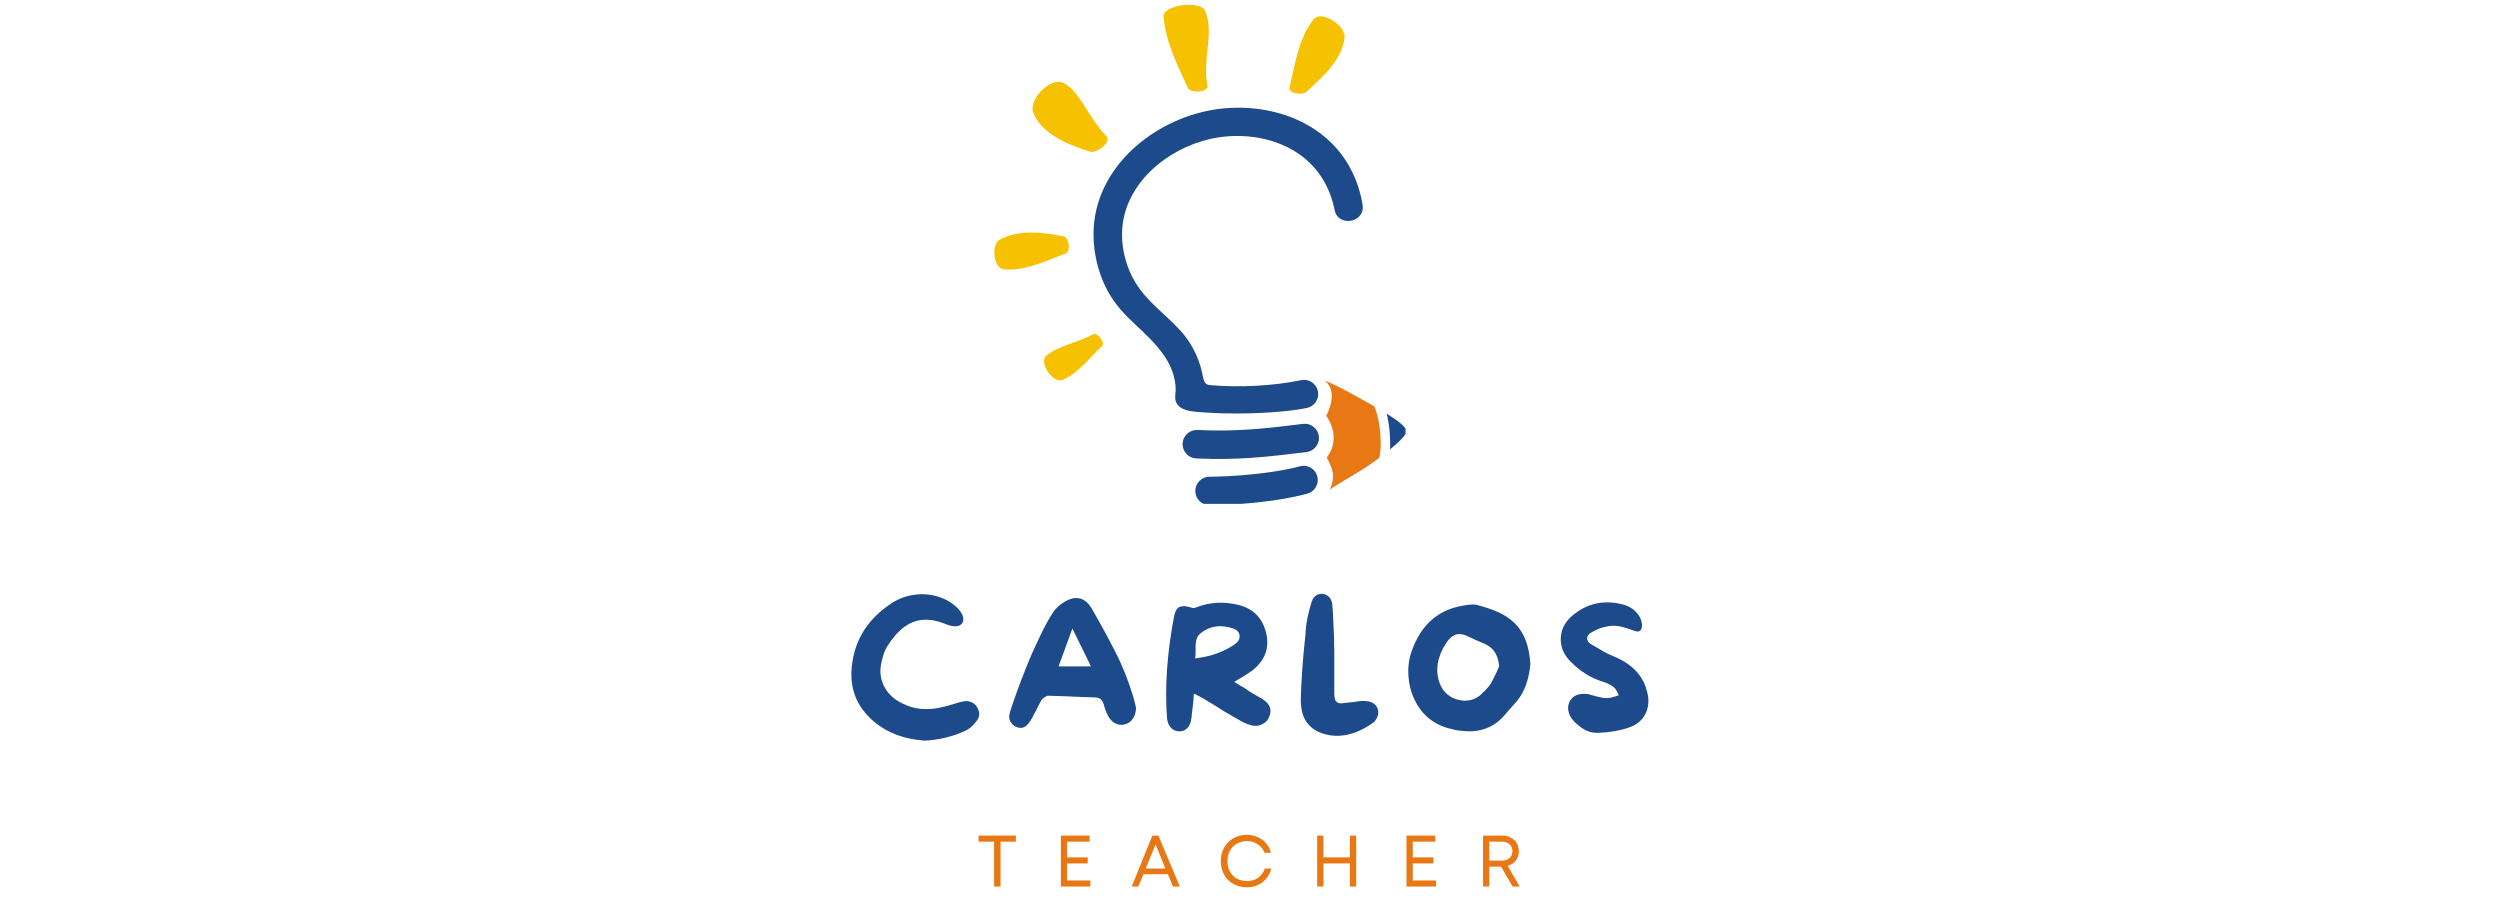 <svg xmlns="http://www.w3.org/2000/svg" xmlns:xlink="http://www.w3.org/1999/xlink" width="1100" zoomAndPan="magnify" viewBox="0 0 75 75" height="400" preserveAspectRatio="xMidYMid meet" version="1.0"><defs><g/><clipPath id="66ae03f7f2"><path d="M 16.125 0 L 46 0 L 46 32 L 16.125 32 Z M 16.125 0 " clip-rule="nonzero"/></clipPath><clipPath id="7a73887c2c"><path d="M 48 34 L 50.332 34 L 50.332 38 L 48 38 Z M 48 34 " clip-rule="nonzero"/></clipPath><clipPath id="ff6b2556ca"><path d="M 24 8 L 47 8 L 47 41.57 L 24 41.57 Z M 24 8 " clip-rule="nonzero"/></clipPath></defs><g clip-path="url(#66ae03f7f2)"><path fill="#f6c100" d="M 40.762 7.238 C 40.656 7.699 41.797 7.898 42.148 7.578 C 43.5 6.348 45.113 4.914 45.305 3.098 C 45.406 2.117 43.402 0.816 42.773 1.574 C 41.504 3.105 41.18 5.426 40.762 7.238 M 33.992 7.074 C 33.539 4.934 34.598 2.586 33.781 0.879 C 33.359 0 30.297 0.406 30.371 1.379 C 30.531 3.5 31.609 5.559 32.367 7.238 C 32.59 7.734 34.105 7.605 33.992 7.074 Z M 25.668 11.25 C 24.113 9.637 23.445 7.496 22.109 6.836 C 21.066 6.316 19.203 8.199 19.617 9.289 C 20.289 11.051 22.477 11.926 24.27 12.504 C 24.867 12.699 26.102 11.703 25.668 11.25 Z M 22.109 19.5 C 20.387 19.145 18.383 18.926 16.844 19.773 C 16.125 20.168 16.348 22.125 17.164 22.215 C 18.84 22.398 20.68 21.531 22.305 20.902 C 22.742 20.734 22.57 19.594 22.109 19.5 Z M 24.543 27.582 C 23.25 28.312 21.535 28.535 20.656 29.398 C 20.09 29.949 21.25 31.625 21.988 31.352 C 23.281 30.875 24.309 29.449 25.293 28.555 C 25.598 28.277 24.898 27.383 24.543 27.582 Z M 24.543 27.582 " fill-opacity="1" fill-rule="evenodd"/></g><g clip-path="url(#7a73887c2c)"><path fill="#1d4a8b" d="M 49.051 37.078 C 49.848 36.422 50.406 35.863 50.406 35.562 C 50.406 35.258 49.738 34.723 48.773 34.125 C 48.801 34.227 48.824 34.328 48.848 34.43 C 49.008 35.188 49.066 35.977 49.066 36.734 L 49.066 36.738 C 49.066 36.852 49.059 36.965 49.051 37.078 " fill-opacity="1" fill-rule="evenodd"/></g><path fill="#e77813" d="M 43.641 31.387 C 44.574 32.082 44.27 33.367 43.793 34.305 C 44.617 35.527 44.594 36.742 43.832 37.75 C 44.578 39.062 44.379 39.648 44.094 40.391 C 44.84 39.824 46.602 38.957 48.176 37.766 C 48.234 37.426 48.285 37.082 48.285 36.738 L 48.285 36.734 C 48.285 36.02 48.23 35.285 48.082 34.59 C 48.004 34.227 47.902 33.871 47.77 33.535 C 46.324 32.727 44.91 31.895 43.641 31.387 " fill-opacity="1" fill-rule="evenodd"/><g clip-path="url(#ff6b2556ca)"><path fill="#1d4a8b" d="M 33.055 37.82 C 32.41 37.789 31.91 37.238 31.938 36.59 C 31.969 35.941 32.52 35.441 33.168 35.473 C 36.434 35.633 38.914 35.328 41.391 35.031 L 41.391 35.027 C 41.531 35.012 41.512 35.016 41.883 34.969 C 42.523 34.891 43.105 35.352 43.184 35.992 C 43.258 36.633 42.797 37.219 42.156 37.297 C 42.109 37.301 42.141 37.297 41.672 37.355 L 41.668 37.355 C 39.082 37.668 36.492 37.984 33.055 37.82 M 34.16 41.676 C 33.512 41.676 32.988 41.152 32.988 40.508 C 32.988 39.859 33.512 39.332 34.16 39.328 C 34.281 39.328 34.418 39.328 34.562 39.324 C 34.867 39.32 35.215 39.309 35.598 39.289 C 35.906 39.273 36.273 39.25 36.688 39.219 C 38.484 39.082 40.328 38.824 41.613 38.469 C 42.234 38.297 42.879 38.664 43.051 39.285 C 43.223 39.906 42.859 40.551 42.238 40.723 C 40.754 41.133 38.754 41.418 36.863 41.562 C 36.52 41.59 36.129 41.613 35.707 41.633 C 35.352 41.652 34.98 41.664 34.598 41.672 C 34.457 41.672 34.312 41.676 34.16 41.676 Z M 46.789 16.895 C 47.027 18.406 44.707 18.781 44.469 17.266 C 43.535 12.75 39.484 10.934 35.57 11.254 C 31.898 11.555 28.059 14.113 27.145 17.711 C 26.664 19.59 27.07 21.742 28.094 23.383 C 29.047 24.914 30.422 25.824 31.758 27.273 C 31.98 27.516 32.191 27.781 32.387 28.062 C 32.98 28.934 33.402 29.945 33.594 30.957 C 33.707 31.578 33.855 31.738 34.18 31.77 C 36.535 31.984 39.414 31.848 41.719 31.363 C 42.352 31.23 42.969 31.637 43.102 32.27 C 43.234 32.902 42.828 33.523 42.195 33.656 C 40.691 33.977 37.859 34.172 35.262 34.098 C 34.711 34.086 34.207 34.059 33.766 34.027 C 32.906 33.961 31.148 33.988 31.34 32.559 C 31.473 31.566 31.125 30.367 30.457 29.395 C 28.957 27.215 27.031 26.344 25.77 24.023 C 24.738 22.137 24.34 19.742 24.75 17.633 C 25.727 12.652 30.883 9.109 35.973 8.898 C 40.918 8.688 45.848 11.262 46.789 16.895 Z M 46.789 16.895 " fill-opacity="1" fill-rule="evenodd"/></g><g fill="#1d4a8b" fill-opacity="1"><g transform="translate(4.085, 60.54)"><g><path d="M 10.875 -2.234 C 11.145 -1.816 11.145 -1.43 10.875 -1.078 C 10.562 -0.66 10.242 -0.383 9.922 -0.25 C 8.898 0.227 7.781 0.5 6.562 0.562 C 4.75 0.426 3.281 -0.164 2.156 -1.219 C 0.656 -2.613 0.191 -4.43 0.766 -6.672 C 1.203 -8.359 2.25 -9.738 3.906 -10.812 C 4.281 -11.051 4.676 -11.227 5.094 -11.344 C 5.52 -11.457 5.941 -11.516 6.359 -11.516 C 6.859 -11.516 7.336 -11.438 7.797 -11.281 C 8.266 -11.125 8.688 -10.891 9.062 -10.578 C 9.352 -10.336 9.562 -10.082 9.688 -9.812 C 9.801 -9.551 9.797 -9.32 9.672 -9.125 C 9.516 -8.926 9.285 -8.844 8.984 -8.875 C 8.766 -8.895 8.52 -8.961 8.25 -9.078 C 7.258 -9.473 6.379 -9.52 5.609 -9.219 C 4.836 -8.914 4.125 -8.238 3.469 -7.188 C 3.332 -6.957 3.227 -6.711 3.156 -6.453 C 3.082 -6.203 3.023 -5.973 2.984 -5.766 C 2.848 -5.098 2.938 -4.469 3.25 -3.875 C 3.57 -3.281 4.062 -2.828 4.719 -2.516 C 5.227 -2.254 5.734 -2.102 6.234 -2.062 C 6.734 -2.02 7.211 -2.039 7.672 -2.125 C 8.141 -2.219 8.582 -2.332 9 -2.469 C 9.125 -2.508 9.258 -2.551 9.406 -2.594 C 9.562 -2.633 9.707 -2.664 9.844 -2.688 C 10.289 -2.738 10.633 -2.586 10.875 -2.234 Z M 10.875 -2.234 "/></g></g></g><g fill="#1d4a8b" fill-opacity="1"><g transform="translate(17.114, 60.54)"><g><path d="M 10.938 -2.344 C 10.945 -2.281 10.961 -2.219 10.984 -2.156 C 10.973 -1.801 10.891 -1.504 10.734 -1.266 C 10.586 -1.035 10.383 -0.879 10.125 -0.797 C 9.852 -0.711 9.594 -0.723 9.344 -0.828 C 9.102 -0.93 8.906 -1.109 8.75 -1.359 C 8.582 -1.629 8.441 -1.973 8.328 -2.391 C 8.297 -2.535 8.227 -2.672 8.125 -2.797 C 8.031 -2.922 7.863 -2.988 7.625 -3 C 7.344 -3.008 7.062 -3.02 6.781 -3.031 C 6.508 -3.039 6.238 -3.051 5.969 -3.062 C 5.602 -3.082 5.234 -3.098 4.859 -3.109 C 4.484 -3.117 4.113 -3.129 3.75 -3.141 C 3.656 -3.141 3.551 -3.098 3.438 -3.016 C 3.32 -2.941 3.234 -2.863 3.172 -2.781 C 3.098 -2.645 3.023 -2.504 2.953 -2.359 C 2.879 -2.223 2.812 -2.086 2.75 -1.953 C 2.676 -1.828 2.602 -1.691 2.531 -1.547 C 2.469 -1.398 2.391 -1.258 2.297 -1.125 C 1.961 -0.539 1.562 -0.359 1.094 -0.578 C 0.895 -0.648 0.734 -0.801 0.609 -1.031 C 0.492 -1.258 0.488 -1.523 0.594 -1.828 C 0.926 -2.867 1.352 -4.047 1.875 -5.359 C 2.207 -6.203 2.625 -7.145 3.125 -8.188 C 3.27 -8.488 3.43 -8.801 3.609 -9.125 C 3.785 -9.457 3.977 -9.781 4.188 -10.094 C 4.406 -10.406 4.723 -10.68 5.141 -10.922 C 5.461 -11.109 5.766 -11.203 6.047 -11.203 C 6.555 -11.203 6.977 -10.922 7.312 -10.359 C 7.969 -9.234 8.609 -8.062 9.234 -6.844 C 9.859 -5.633 10.367 -4.359 10.766 -3.016 C 10.805 -2.891 10.836 -2.77 10.859 -2.656 C 10.891 -2.539 10.914 -2.438 10.938 -2.344 Z M 4.594 -5.562 L 7.266 -5.562 L 5.734 -8.688 Z M 4.594 -5.562 "/></g></g></g><g fill="#1d4a8b" fill-opacity="1"><g transform="translate(30.058, 60.54)"><g><path d="M 8.328 -2.953 C 8.484 -2.867 8.633 -2.758 8.781 -2.625 C 8.926 -2.5 9.031 -2.336 9.094 -2.141 C 9.156 -1.953 9.145 -1.738 9.062 -1.5 C 8.969 -1.188 8.77 -0.953 8.469 -0.797 C 8.176 -0.648 7.867 -0.617 7.547 -0.703 C 7.305 -0.766 7.07 -0.852 6.844 -0.969 C 6.625 -1.094 6.406 -1.219 6.188 -1.344 C 5.895 -1.508 5.598 -1.68 5.297 -1.859 C 5.004 -2.047 4.719 -2.227 4.438 -2.406 C 4.281 -2.5 4.129 -2.586 3.984 -2.672 C 3.836 -2.766 3.688 -2.859 3.531 -2.953 C 3.477 -2.984 3.426 -3.008 3.375 -3.031 C 3.332 -3.062 3.285 -3.086 3.234 -3.109 C 3.148 -3.141 3.082 -3.176 3.031 -3.219 L 2.812 -3.312 L 2.75 -2.484 C 2.719 -2.273 2.691 -2.07 2.672 -1.875 C 2.648 -1.676 2.629 -1.477 2.609 -1.281 C 2.566 -0.926 2.453 -0.656 2.266 -0.469 C 2.086 -0.281 1.863 -0.191 1.594 -0.203 C 1.312 -0.211 1.082 -0.316 0.906 -0.516 C 0.727 -0.711 0.625 -0.984 0.594 -1.328 C 0.406 -3.867 0.598 -6.645 1.172 -9.656 C 1.242 -10.062 1.383 -10.328 1.594 -10.453 C 1.707 -10.504 1.832 -10.531 1.969 -10.531 C 2.145 -10.531 2.348 -10.492 2.578 -10.422 C 2.672 -10.379 2.77 -10.367 2.875 -10.391 C 2.988 -10.422 3.066 -10.445 3.109 -10.469 C 4.141 -10.863 5.258 -10.922 6.469 -10.641 C 7.738 -10.328 8.516 -9.52 8.797 -8.219 C 9.047 -7.031 8.656 -6.031 7.625 -5.219 C 7.5 -5.133 7.367 -5.047 7.234 -4.953 C 7.098 -4.867 6.957 -4.781 6.812 -4.688 C 6.738 -4.645 6.66 -4.598 6.578 -4.547 C 6.504 -4.504 6.43 -4.461 6.359 -4.422 L 6.141 -4.281 L 6.359 -4.156 C 6.461 -4.094 6.566 -4.023 6.672 -3.953 C 6.773 -3.891 6.879 -3.832 6.984 -3.781 C 7.203 -3.625 7.422 -3.477 7.641 -3.344 C 7.867 -3.207 8.098 -3.078 8.328 -2.953 Z M 3.109 -6.25 C 4.297 -6.406 5.32 -6.785 6.188 -7.391 C 6.488 -7.598 6.617 -7.848 6.578 -8.141 C 6.535 -8.398 6.363 -8.582 6.062 -8.688 C 5.102 -9.008 4.258 -8.922 3.531 -8.422 C 3.238 -8.234 3.066 -8.004 3.016 -7.734 C 2.961 -7.473 2.941 -7.219 2.953 -6.969 C 2.953 -6.863 2.953 -6.766 2.953 -6.672 C 2.953 -6.586 2.945 -6.504 2.938 -6.422 L 2.922 -6.219 Z M 3.109 -6.25 "/></g></g></g><g fill="#1d4a8b" fill-opacity="1"><g transform="translate(41.156, 60.54)"><g><path d="M 6.859 -2.109 C 6.984 -1.785 6.93 -1.457 6.703 -1.125 C 6.68 -1.102 6.66 -1.078 6.641 -1.047 C 6.617 -1.016 6.598 -0.988 6.578 -0.969 C 5.078 0.113 3.645 0.422 2.281 -0.047 C 1.895 -0.18 1.582 -0.363 1.344 -0.594 C 1.102 -0.82 0.922 -1.07 0.797 -1.344 C 0.68 -1.625 0.609 -1.898 0.578 -2.172 C 0.547 -2.441 0.531 -2.68 0.531 -2.891 C 0.562 -3.773 0.609 -4.664 0.672 -5.562 C 0.742 -6.469 0.828 -7.352 0.922 -8.219 L 0.953 -8.703 C 0.984 -9.023 1.035 -9.348 1.109 -9.672 C 1.18 -10.004 1.27 -10.352 1.375 -10.719 C 1.52 -11.27 1.812 -11.547 2.25 -11.547 C 2.27 -11.547 2.289 -11.547 2.312 -11.547 C 2.551 -11.523 2.742 -11.43 2.891 -11.266 C 3.035 -11.098 3.117 -10.875 3.141 -10.594 C 3.18 -10.125 3.207 -9.656 3.219 -9.188 C 3.238 -8.727 3.258 -8.285 3.281 -7.859 C 3.281 -7.691 3.281 -7.531 3.281 -7.375 C 3.281 -7.219 3.285 -7.07 3.297 -6.938 C 3.297 -6.727 3.297 -6.52 3.297 -6.312 C 3.297 -6.113 3.297 -5.922 3.297 -5.734 C 3.297 -5.305 3.297 -4.891 3.297 -4.484 C 3.297 -4.078 3.297 -3.676 3.297 -3.281 C 3.305 -3.125 3.32 -2.992 3.344 -2.891 C 3.363 -2.785 3.41 -2.703 3.484 -2.641 C 3.566 -2.566 3.664 -2.523 3.781 -2.516 C 3.895 -2.516 4.023 -2.523 4.172 -2.547 C 4.273 -2.555 4.375 -2.566 4.469 -2.578 C 4.57 -2.598 4.68 -2.609 4.797 -2.609 C 4.898 -2.629 5.004 -2.645 5.109 -2.656 C 5.223 -2.676 5.332 -2.691 5.438 -2.703 C 5.707 -2.723 5.941 -2.711 6.141 -2.672 C 6.504 -2.586 6.742 -2.398 6.859 -2.109 Z M 6.859 -2.109 "/></g></g></g><g fill="#1d4a8b" fill-opacity="1"><g transform="translate(50.038, 60.54)"><g><path d="M 6.094 -10.656 C 6.727 -10.5 7.312 -10.305 7.844 -10.078 C 8.383 -9.848 8.848 -9.551 9.234 -9.188 C 9.629 -8.82 9.941 -8.359 10.172 -7.797 C 10.398 -7.242 10.539 -6.566 10.594 -5.766 C 10.477 -4.484 10.113 -3.469 9.5 -2.719 C 9.375 -2.582 9.254 -2.445 9.141 -2.312 C 9.023 -2.176 8.906 -2.039 8.781 -1.906 L 8.5 -1.578 C 7.594 -0.504 6.398 -0.062 4.922 -0.25 C 4.816 -0.25 4.711 -0.258 4.609 -0.281 C 4.504 -0.301 4.395 -0.32 4.281 -0.344 L 4.234 -0.359 C 2.859 -0.641 1.848 -1.352 1.203 -2.5 C 0.836 -3.133 0.617 -3.844 0.547 -4.625 C 0.473 -5.406 0.555 -6.133 0.797 -6.812 C 1.578 -9.051 3.062 -10.316 5.25 -10.609 L 5.406 -10.641 C 5.477 -10.648 5.551 -10.656 5.625 -10.656 C 5.707 -10.664 5.785 -10.672 5.859 -10.672 C 5.941 -10.672 6.02 -10.664 6.094 -10.656 Z M 8 -5.531 L 8.016 -5.578 L 8.016 -5.625 C 7.953 -6.133 7.816 -6.531 7.609 -6.812 C 7.41 -7.094 7.086 -7.32 6.641 -7.5 C 6.223 -7.676 5.863 -7.836 5.562 -7.984 C 5.156 -8.203 4.801 -8.273 4.5 -8.203 C 4.207 -8.129 3.93 -7.906 3.672 -7.531 C 2.91 -6.375 2.723 -5.254 3.109 -4.172 C 3.242 -3.805 3.457 -3.5 3.75 -3.25 C 4.039 -3.008 4.379 -2.852 4.766 -2.781 C 4.898 -2.75 5.035 -2.734 5.172 -2.734 C 5.785 -2.734 6.289 -2.961 6.688 -3.422 C 6.727 -3.453 6.766 -3.484 6.797 -3.516 C 6.828 -3.555 6.859 -3.586 6.891 -3.609 C 6.973 -3.711 7.055 -3.805 7.141 -3.891 C 7.223 -3.984 7.297 -4.082 7.359 -4.188 C 7.441 -4.344 7.52 -4.5 7.594 -4.656 C 7.676 -4.812 7.754 -4.969 7.828 -5.125 C 7.848 -5.195 7.875 -5.266 7.906 -5.328 C 7.938 -5.398 7.969 -5.469 8 -5.531 Z M 8 -5.531 "/></g></g></g><g fill="#1d4a8b" fill-opacity="1"><g transform="translate(62.61, 60.54)"><g><path d="M 7.656 -3.453 C 7.832 -2.773 7.781 -2.164 7.5 -1.625 C 7.227 -1.094 6.773 -0.723 6.141 -0.516 C 5.441 -0.266 4.598 -0.117 3.609 -0.078 C 3.16 -0.066 2.758 -0.172 2.406 -0.391 C 2.062 -0.617 1.785 -0.848 1.578 -1.078 C 1.348 -1.328 1.207 -1.598 1.156 -1.891 C 1.102 -2.191 1.145 -2.461 1.281 -2.703 C 1.508 -3.098 1.891 -3.297 2.422 -3.297 C 2.555 -3.297 2.695 -3.285 2.844 -3.266 C 2.906 -3.242 2.969 -3.223 3.031 -3.203 C 3.094 -3.191 3.156 -3.176 3.219 -3.156 C 3.477 -3.082 3.738 -3.02 4 -2.969 C 4.27 -2.926 4.551 -2.945 4.844 -3.031 L 5.312 -3.172 L 5.25 -3.328 C 5.125 -3.629 4.945 -3.848 4.719 -3.984 C 4.488 -4.117 4.25 -4.223 4 -4.297 C 3.02 -4.598 2.133 -5.148 1.344 -5.953 C 0.758 -6.535 0.488 -7.195 0.531 -7.938 C 0.57 -8.656 0.898 -9.27 1.516 -9.781 C 2.691 -10.75 4.031 -11.055 5.531 -10.703 C 6.195 -10.555 6.691 -10.219 7.016 -9.688 C 7.141 -9.469 7.211 -9.234 7.234 -8.984 C 7.234 -8.898 7.223 -8.812 7.203 -8.719 C 7.18 -8.625 7.141 -8.551 7.078 -8.5 C 6.961 -8.414 6.785 -8.422 6.547 -8.516 C 6.266 -8.629 5.914 -8.738 5.5 -8.844 C 5.094 -8.945 4.66 -8.941 4.203 -8.828 C 3.984 -8.785 3.77 -8.719 3.562 -8.625 C 3.363 -8.531 3.176 -8.43 3 -8.328 C 2.801 -8.211 2.703 -8.062 2.703 -7.875 C 2.703 -7.695 2.797 -7.547 2.984 -7.422 L 3.297 -7.234 C 3.555 -7.078 3.816 -6.926 4.078 -6.781 C 4.336 -6.633 4.609 -6.504 4.891 -6.391 C 6.41 -5.773 7.332 -4.797 7.656 -3.453 Z M 7.656 -3.453 "/></g></g></g><g fill="#e77813" fill-opacity="1"><g transform="translate(14.982, 73.139)"><g><path d="M 3.203 -4.203 L 3.203 -3.703 L 1.938 -3.703 L 1.938 0 L 1.406 0 L 1.406 -3.703 L 0.125 -3.703 L 0.125 -4.203 Z M 3.203 -4.203 "/></g></g></g><g fill="#e77813" fill-opacity="1"><g transform="translate(21.316, 73.139)"><g><path d="M 1.094 -0.5 L 3.016 -0.5 L 3.016 0 L 0.578 0 L 0.578 -4.203 L 2.953 -4.203 L 2.953 -3.703 L 1.094 -3.703 L 1.094 -2.406 L 2.797 -2.406 L 2.797 -1.906 L 1.094 -1.906 Z M 1.094 -0.5 "/></g></g></g><g fill="#e77813" fill-opacity="1"><g transform="translate(27.632, 73.139)"><g><path d="M 3.516 0 L 3.094 -1.016 L 1.078 -1.016 L 0.656 0 L 0.109 0 L 1.812 -4.203 L 2.312 -4.203 L 4.078 0 Z M 2.078 -3.469 L 1.266 -1.484 L 2.891 -1.484 Z M 2.078 -3.469 "/></g></g></g><g fill="#e77813" fill-opacity="1"><g transform="translate(34.81, 73.139)"><g><path d="M 2.438 0.062 C 2.125 0.062 1.836 0.008 1.578 -0.094 C 1.316 -0.195 1.086 -0.344 0.891 -0.531 C 0.703 -0.727 0.551 -0.957 0.438 -1.219 C 0.332 -1.488 0.281 -1.781 0.281 -2.094 C 0.281 -2.414 0.332 -2.707 0.438 -2.969 C 0.551 -3.227 0.703 -3.457 0.891 -3.656 C 1.086 -3.852 1.316 -4.004 1.578 -4.109 C 1.836 -4.211 2.125 -4.266 2.438 -4.266 C 2.758 -4.266 3.055 -4.203 3.328 -4.078 C 3.598 -3.961 3.828 -3.789 4.016 -3.562 C 4.211 -3.344 4.348 -3.082 4.422 -2.781 L 3.891 -2.781 C 3.773 -3.082 3.586 -3.316 3.328 -3.484 C 3.078 -3.66 2.781 -3.75 2.438 -3.75 C 2.125 -3.75 1.844 -3.676 1.594 -3.531 C 1.352 -3.395 1.164 -3.203 1.031 -2.953 C 0.895 -2.703 0.828 -2.414 0.828 -2.094 C 0.828 -1.77 0.895 -1.484 1.031 -1.234 C 1.164 -0.992 1.352 -0.801 1.594 -0.656 C 1.844 -0.52 2.125 -0.453 2.438 -0.453 C 2.789 -0.453 3.098 -0.539 3.359 -0.719 C 3.617 -0.906 3.801 -1.16 3.906 -1.484 L 4.453 -1.484 C 4.367 -1.172 4.227 -0.895 4.031 -0.656 C 3.844 -0.426 3.613 -0.25 3.344 -0.125 C 3.07 0 2.77 0.062 2.438 0.062 Z M 2.438 0.062 "/></g></g></g><g fill="#e77813" fill-opacity="1"><g transform="translate(42.463, 73.139)"><g><path d="M 3.281 -4.203 L 3.797 -4.203 L 3.797 0 L 3.281 0 L 3.281 -1.906 L 1.094 -1.906 L 1.094 0 L 0.578 0 L 0.578 -4.203 L 1.094 -4.203 L 1.094 -2.406 L 3.281 -2.406 Z M 3.281 -4.203 "/></g></g></g><g fill="#e77813" fill-opacity="1"><g transform="translate(49.833, 73.139)"><g><path d="M 1.094 -0.5 L 3.016 -0.5 L 3.016 0 L 0.578 0 L 0.578 -4.203 L 2.953 -4.203 L 2.953 -3.703 L 1.094 -3.703 L 1.094 -2.406 L 2.797 -2.406 L 2.797 -1.906 L 1.094 -1.906 Z M 1.094 -0.5 "/></g></g></g><g fill="#e77813" fill-opacity="1"><g transform="translate(56.149, 73.139)"><g><path d="M 3.016 0 L 2.062 -1.641 L 1.094 -1.641 L 1.094 0 L 0.578 0 L 0.578 -4.203 L 2.172 -4.203 C 2.43 -4.203 2.664 -4.145 2.875 -4.031 C 3.082 -3.926 3.242 -3.773 3.359 -3.578 C 3.473 -3.379 3.531 -3.16 3.531 -2.922 C 3.531 -2.617 3.445 -2.359 3.281 -2.141 C 3.113 -1.93 2.891 -1.785 2.609 -1.703 L 3.609 0 Z M 1.094 -3.703 L 1.094 -2.141 L 2.141 -2.141 C 2.398 -2.141 2.609 -2.211 2.766 -2.359 C 2.922 -2.504 3 -2.691 3 -2.922 C 3 -3.148 2.922 -3.336 2.766 -3.484 C 2.609 -3.629 2.398 -3.703 2.141 -3.703 Z M 1.094 -3.703 "/></g></g></g></svg>